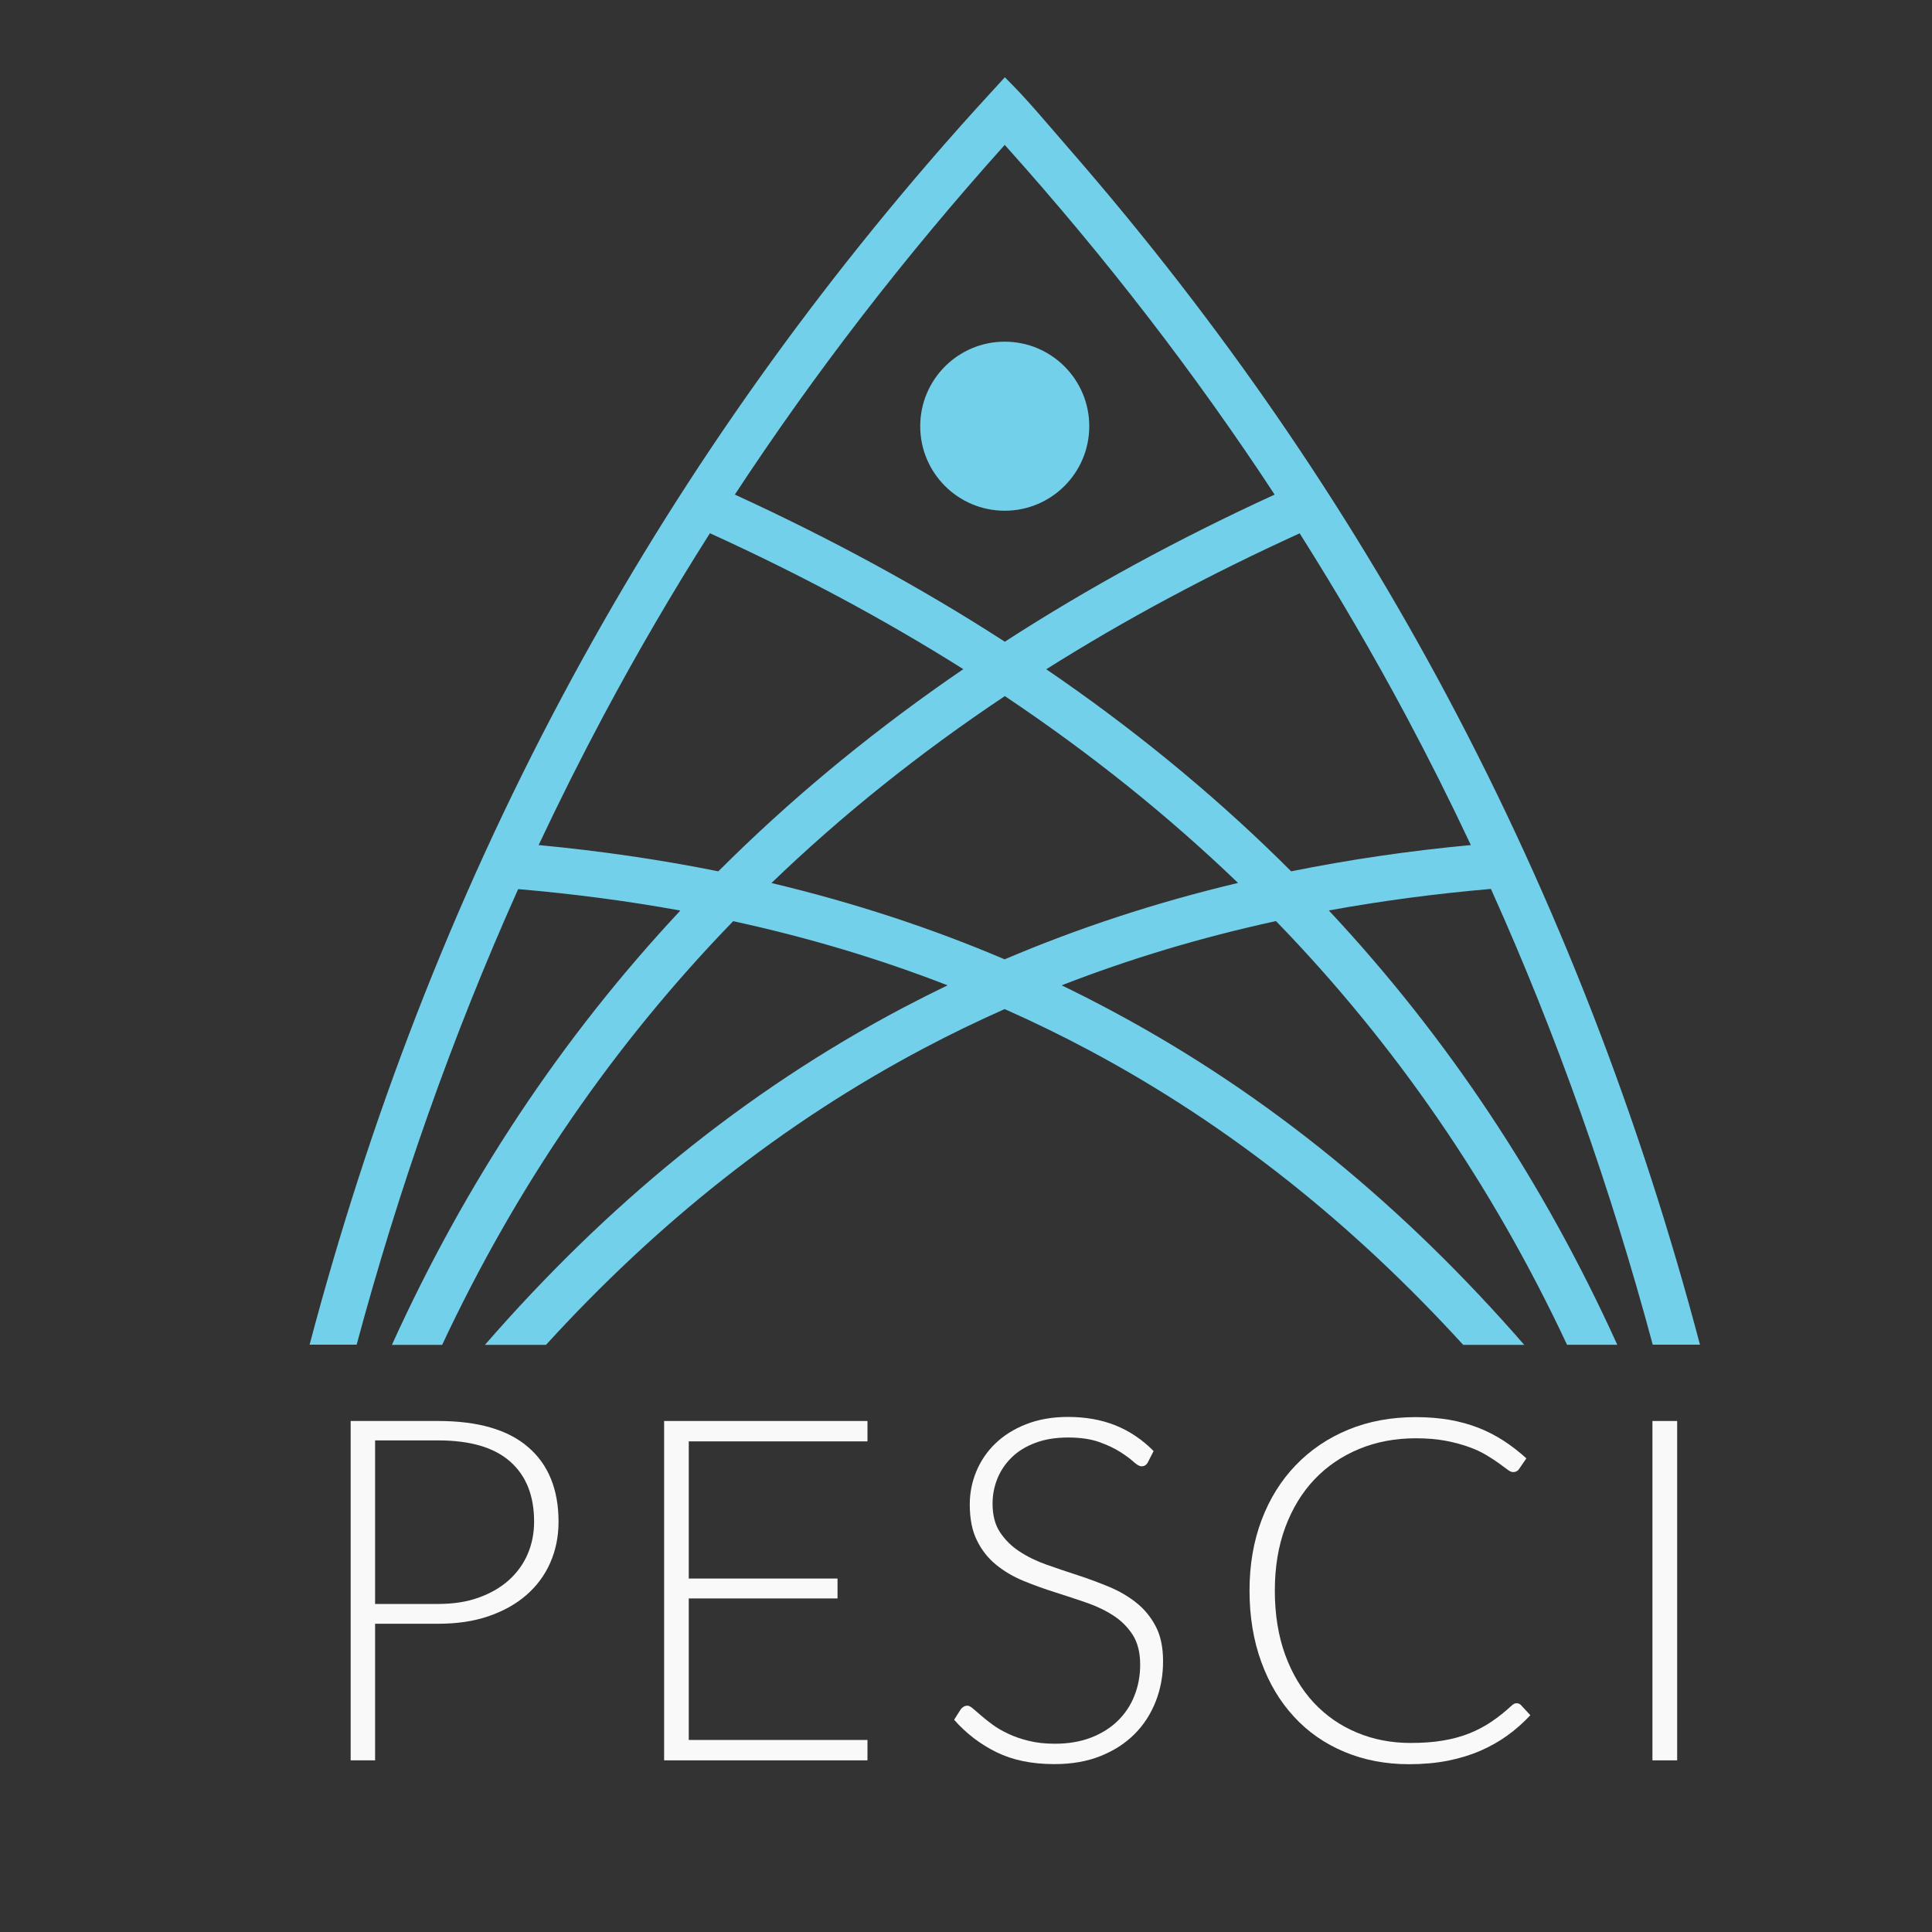 <?xml version="1.0" encoding="utf-8"?>
<!-- Generator: Adobe Illustrator 18.0.0, SVG Export Plug-In . SVG Version: 6.00 Build 0)  -->
<!DOCTYPE svg PUBLIC "-//W3C//DTD SVG 1.1//EN" "http://www.w3.org/Graphics/SVG/1.1/DTD/svg11.dtd">
<svg version="1.1" id="Layer_1" xmlns="http://www.w3.org/2000/svg" xmlns:xlink="http://www.w3.org/1999/xlink" x="0px" y="0px"
	 viewBox="0 0 2000 2000" enable-background="new 0 0 2000 2000" xml:space="preserve">
<rect x="0" y="0" width="2000" height="2000" fill="#333333" stroke="none"/>
<g id="XMLID_12_">
	<path id="XMLID_33_" fill="#72D0EB" d="M1710.9,1392c-43.3-161.1-98.5-318.5-167.5-471.8c-58,5-113.9,12.5-167.8,22.3
		c122.9,131.5,222.1,280.9,298.6,449.6h-52c-77.4-165.2-177.5-310.9-301.3-438.6c-78.2,17-152,39.3-221.9,66.5
		c17.4,8.4,34.5,17.1,51.3,26.1c163,87,303.6,203.6,427.6,346.1h-63.2c-113.6-124.4-240.9-226.8-386.5-304.6
		c-28.7-15.3-58.1-29.7-88.2-43c-28.3,12.6-55.9,25.9-82.9,40.2c-147.9,78.1-277,181.5-391.9,307.4h-63.2
		c125.4-144.2,267.8-261.8,433.1-349.1c15.1-7.9,30.3-15.6,45.8-23.1c-69.9-27.2-143.7-49.4-221.9-66.4
		c-123.8,127.7-223.9,273.5-301.3,438.6h-52c76.5-168.6,175.7-318.1,298.6-449.6c-53.9-9.8-109.8-17.2-167.9-22.2
		C467.8,1073.5,412.5,1231,369.2,1392h-48.7c61.3-231.8,147-456.4,262.2-672.3c105.5-197.8,235.7-388.2,394.6-569.9
		c25.5-29.1,42-47,62.9-69.8c23.5,23.2,39.2,42.6,67.9,75.6c156.5,179.9,285.1,368.3,389.5,564.1
		c115.1,215.9,200.9,440.5,262.2,672.3H1710.9L1710.9,1392z M1522.6,874.8c-21-44.7-43.2-89-66.6-132.9
		c-34.2-64-71.1-127.3-110.6-189.8c-93.9,42.8-181.3,89.6-262.3,140.7c88,60.1,168.2,125.6,240.9,196.7c4.2,4.1,8.4,8.3,12.6,12.5
		C1396.1,890,1458.1,880.8,1522.6,874.8L1522.6,874.8z M1319.5,512c-81.5-124.1-174.3-244.9-279.4-362
		C935,267.1,842.2,387.9,760.7,512c100.3,46,193.4,96.7,279.5,152.3C1126.1,608.7,1219.2,558,1319.5,512L1319.5,512z M624.2,741.9
		c-23.4,43.9-45.6,88.3-66.6,132.9C622,880.9,684,890,743.6,902c5-5,10-9.9,15-14.8c72.1-70.3,151.6-135,238.6-194.5
		c-81.1-51.1-168.5-98-262.3-140.7C695.2,614.5,658.4,677.8,624.2,741.9L624.2,741.9z M1040.2,720.6
		c-88.4,59-168.8,123.4-241.6,193.5c85.3,20.3,165.6,46.7,241.4,79c75.9-32.3,156.2-58.8,241.6-79.1
		C1208.8,844,1128.4,779.6,1040.2,720.6z"/>
	<path id="XMLID_11_" fill-rule="evenodd" clip-rule="evenodd" fill="#72D0EB" d="M1040.1,353.7c48.3,0,87.5,39.2,87.5,87.5
		c0,48.3-39.2,87.5-87.5,87.5c-48.4,0-87.5-39.2-87.5-87.5C952.6,392.9,991.8,353.7,1040.1,353.7z"/>
</g>
<g id="XMLID_42_">
	<path id="XMLID_43_" fill="#F9F9F9" d="M388.3,1680.8v141.5H363V1471h90.6c41.2,0,72.3,9,93.2,27.1c20.9,18,31.4,43.8,31.4,77.2
		c0,15.4-2.9,29.5-8.6,42.5c-5.7,12.9-13.9,24-24.7,33.4c-10.8,9.4-23.8,16.6-39.2,21.9s-32.8,7.8-52.1,7.8H388.3z M388.3,1660.4
		h65.3c15.6,0,29.5-2.1,41.7-6.5c12.2-4.3,22.6-10.3,31.2-17.9c8.5-7.6,15.1-16.6,19.6-26.9c4.5-10.4,6.8-21.6,6.8-33.9
		c0-27-8.3-47.7-24.9-62.3c-16.6-14.6-41.4-21.8-74.4-21.8h-65.3V1660.4z"/>
	<path id="XMLID_46_" fill="#F9F9F9" d="M898,1471v21.1H713v142H867v20.6H713v146.5h185v21.1H687.5V1471H898z"/>
	<path id="XMLID_48_" fill="#F9F9F9" d="M1188.3,1513.7c-1.5,2.8-3.6,4.2-6.5,4.2c-2.2,0-4.9-1.5-8.3-4.6c-3.4-3.1-8-6.5-13.8-10.2
		c-5.8-3.7-13.1-7.2-21.8-10.3c-8.7-3.1-19.5-4.7-32.2-4.7c-12.8,0-24,1.8-33.8,5.5c-9.7,3.6-17.9,8.6-24.4,14.9
		s-11.5,13.6-14.9,21.9c-3.4,8.3-5.1,17-5.1,26.1c0,11.9,2.5,21.8,7.6,29.5c5.1,7.8,11.7,14.4,20,19.9c8.3,5.5,17.7,10.1,28.2,13.8
		c10.5,3.7,21.3,7.4,32.5,11c11.1,3.6,21.9,7.7,32.4,12c10.5,4.4,19.9,9.9,28.2,16.5c8.3,6.6,15,14.8,20,24.4
		c5.1,9.7,7.6,21.7,7.6,36.1c0,14.7-2.5,28.6-7.6,41.6c-5.1,13-12.4,24.3-22,33.9s-21.4,17.2-35.3,22.7c-13.9,5.6-29.8,8.3-47.7,8.3
		c-23.2,0-43.1-4.1-59.8-12.3c-16.7-8.2-31.4-19.4-43.9-33.6l6.9-10.9c2-2.5,4.3-3.7,6.9-3.7c1.5,0,3.4,1,5.7,3
		c2.3,2,5.1,4.4,8.5,7.3c3.3,2.9,7.3,6,11.9,9.4c4.6,3.4,10,6.5,16.2,9.4c6.1,2.9,13.2,5.4,21.1,7.3c8,2,17,3,27.1,3
		c13.9,0,26.4-2.1,37.3-6.3c10.9-4.2,20.2-10,27.7-17.3c7.5-7.3,13.3-15.9,17.3-26c4-10,6-20.7,6-32.2c0-12.4-2.5-22.6-7.6-30.7
		c-5.1-8-11.7-14.7-20-20.1c-8.3-5.4-17.7-9.9-28.2-13.5c-10.5-3.6-21.3-7.2-32.4-10.7c-11.1-3.5-21.9-7.4-32.4-11.7
		c-10.5-4.3-19.9-9.8-28.2-16.5s-15-15-20-25.1c-5.1-10-7.6-22.6-7.6-37.6c0-11.8,2.2-23.1,6.7-34c4.5-10.9,11-20.6,19.6-28.9
		c8.6-8.4,19.3-15.1,31.9-20.1c12.7-5,27.1-7.6,43.4-7.6c18.2,0,34.6,2.9,49.1,8.7c14.5,5.8,27.7,14.6,39.6,26.6L1188.3,1513.7z"/>
	<path id="XMLID_50_" fill="#F9F9F9" d="M1570.1,1763.2c1.6,0,3.1,0.6,4.2,1.7l9.9,10.7c-7.3,7.8-15.2,14.8-23.8,21
		c-8.6,6.2-18,11.5-28.2,15.9c-10.2,4.4-21.4,7.8-33.5,10.2c-12.2,2.4-25.5,3.6-40.1,3.6c-24.3,0-46.6-4.3-66.9-12.8
		c-20.3-8.5-37.7-20.6-52.1-36.3c-14.5-15.6-25.8-34.5-33.9-56.7c-8.1-22.2-12.2-46.8-12.2-74c0-26.7,4.2-51,12.5-73
		c8.3-22,20.1-40.9,35.3-56.7c15.2-15.8,33.3-28.1,54.4-36.8c21.1-8.7,44.4-13,69.9-13c12.7,0,24.4,1,35,2.8
		c10.6,1.9,20.5,4.6,29.7,8.2c9.2,3.6,17.8,8,26,13.3s16.1,11.4,23.8,18.4l-7.7,11.2c-1.3,2-3.4,3-6.2,3c-1.5,0-3.4-0.9-5.7-2.6
		c-2.3-1.7-5.3-3.9-8.8-6.5c-3.6-2.6-7.9-5.4-12.9-8.4c-5.1-3.1-11-5.9-18-8.4c-7-2.6-15-4.7-24.1-6.5c-9.1-1.7-19.5-2.6-31-2.6
		c-21.4,0-41,3.7-58.8,11.1c-17.9,7.4-33.3,17.9-46.2,31.5c-12.9,13.6-23,30.2-30.2,49.6c-7.2,19.4-10.8,41.3-10.8,65.4
		c0,24.8,3.6,47,10.7,66.5c7.1,19.5,17,36,29.5,49.5c12.6,13.5,27.4,23.8,44.6,31c17.1,7.2,35.7,10.8,55.7,10.8
		c12.6,0,23.8-0.8,33.6-2.5c9.8-1.6,18.9-4.1,27.2-7.4c8.3-3.3,16-7.4,23.1-12.2c7.1-4.8,14.1-10.4,21.1-16.9
		c0.8-0.7,1.6-1.2,2.4-1.6C1568.3,1763.4,1569.1,1763.2,1570.1,1763.2z"/>
	<path id="XMLID_52_" fill="#F9F9F9" d="M1736.2,1822.3h-25.6V1471h25.6V1822.3z"/>
</g>
</svg>
